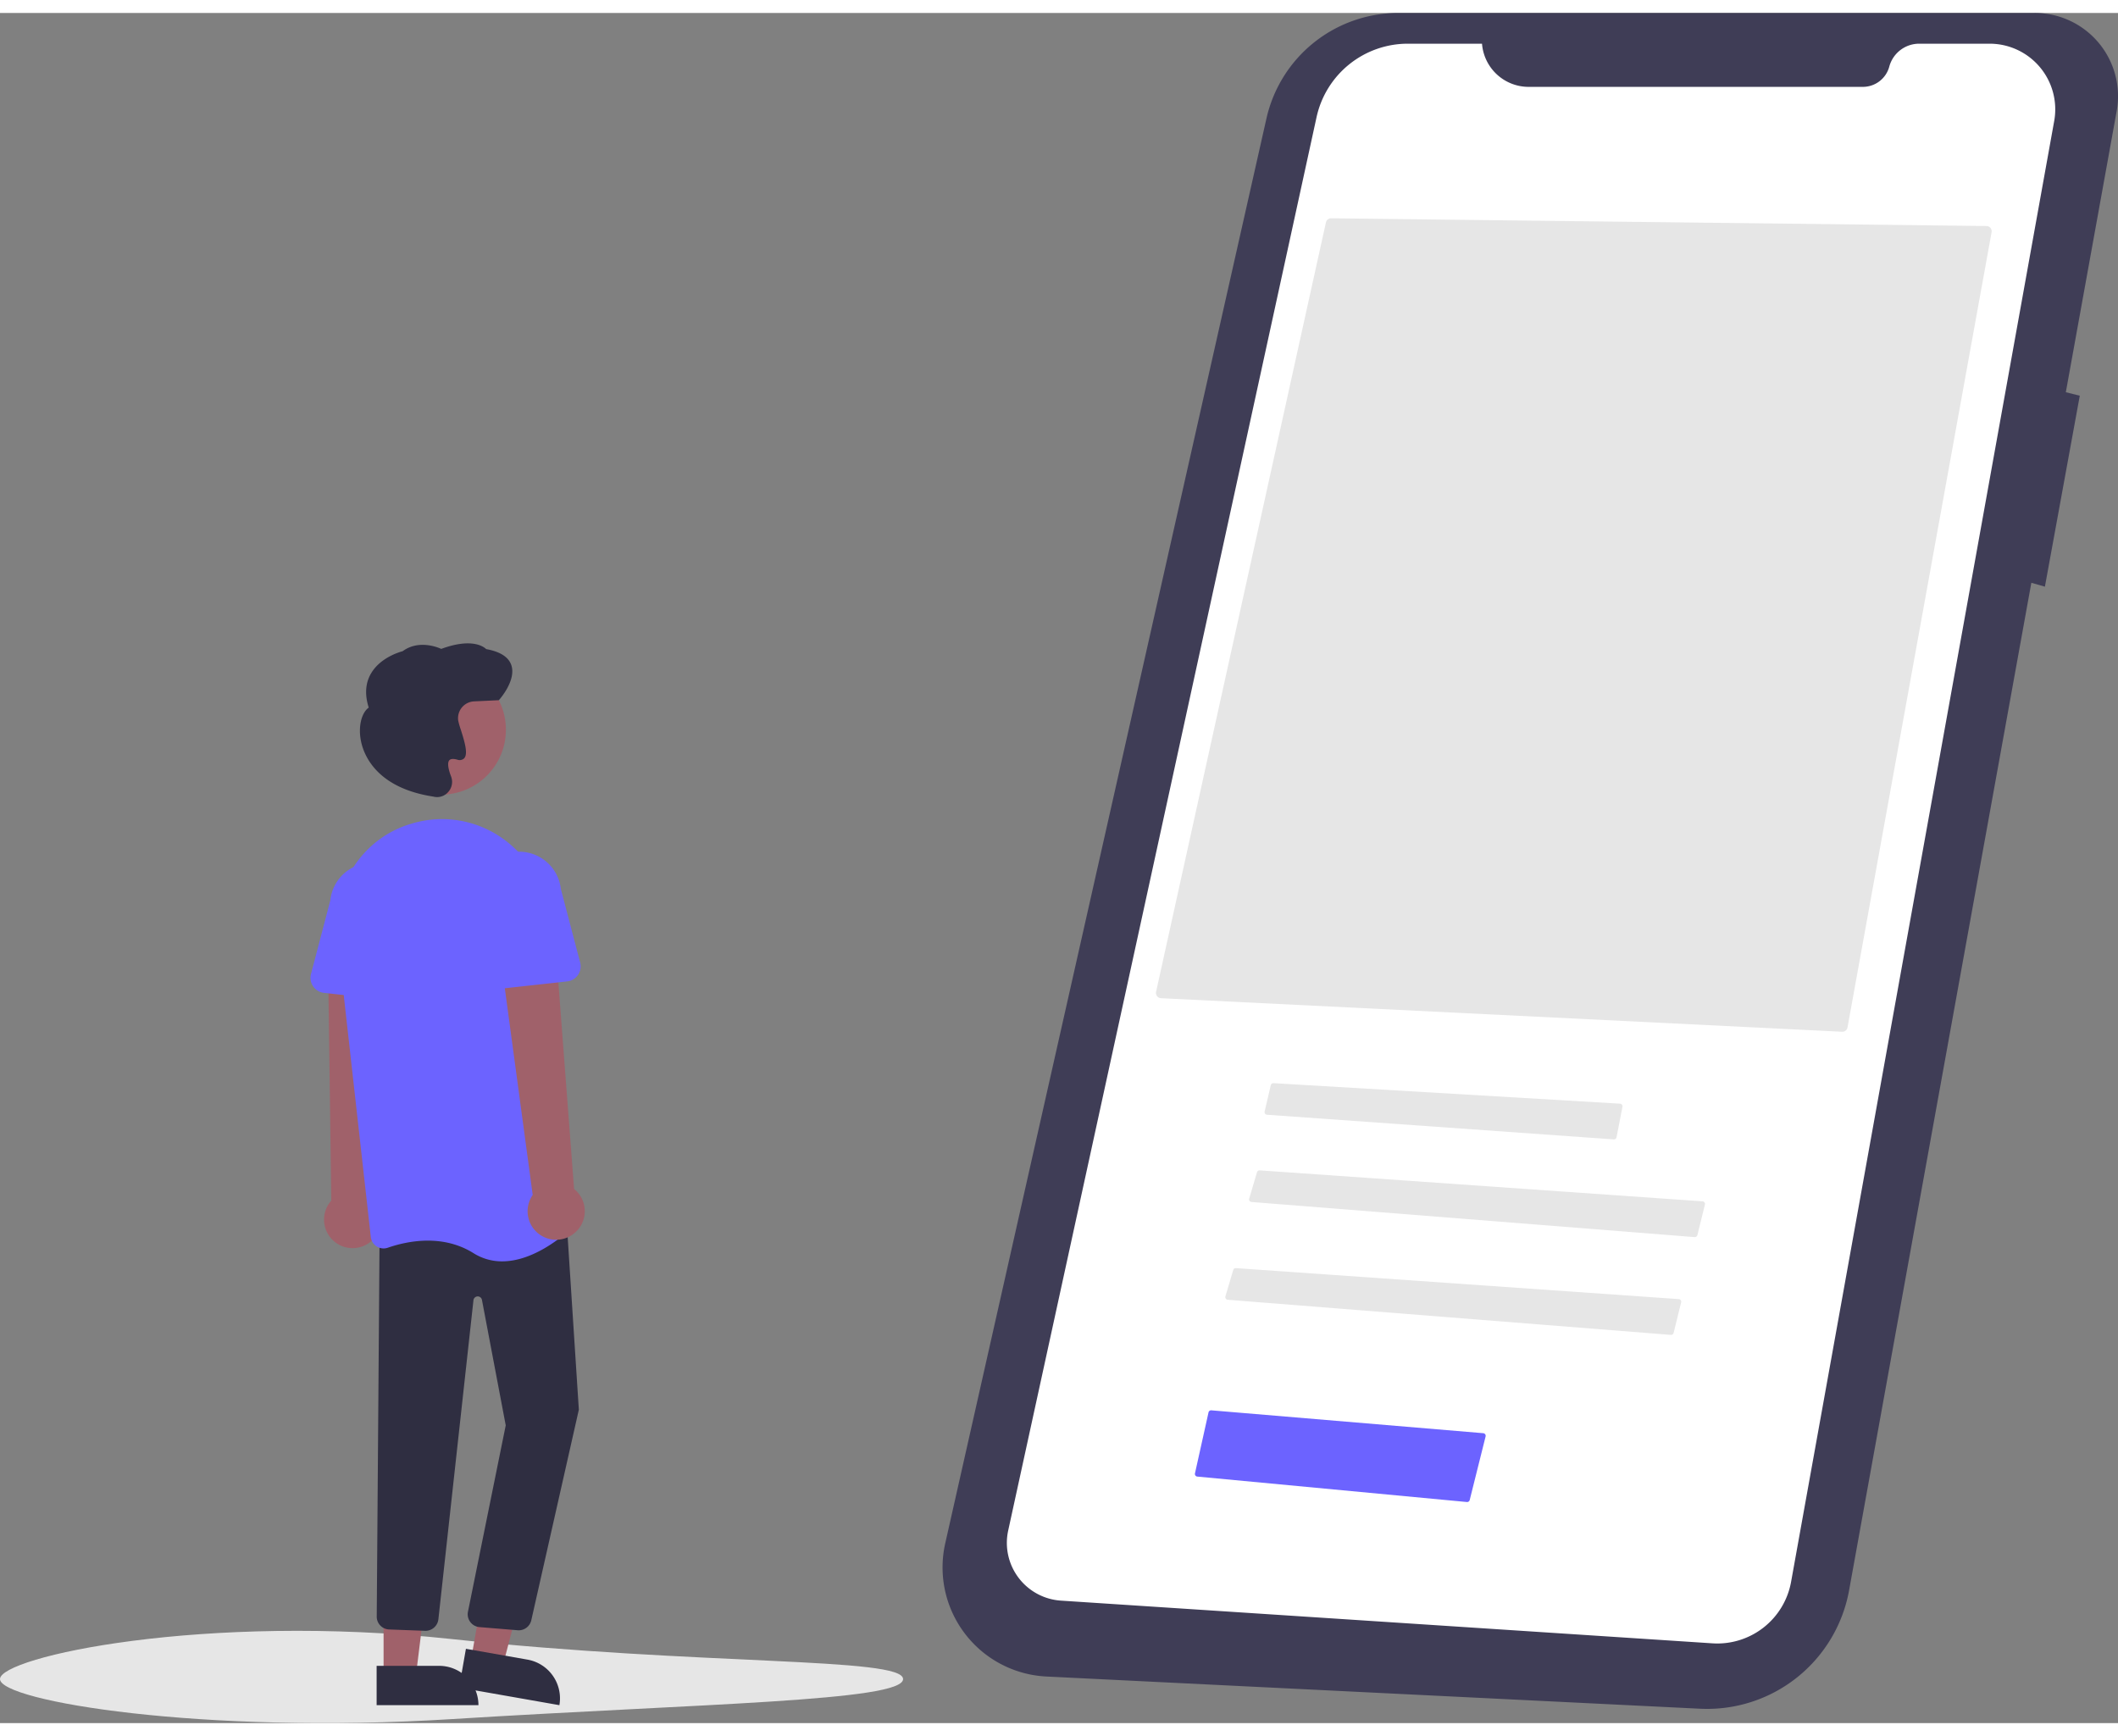 <svg xmlns="http://www.w3.org/2000/svg" xmlns:xlink="http://www.w3.org/1999/xlink" width="301.575" height="247.182" viewBox="0 0 801.575 647.182"><rect x="0" y="0" width="801.575" height="647.182" fill="#808080" stroke="none"/><g id="Group_6" data-name="Group 6" transform="translate(-231.222 -125)"><path id="Path_80-187" fill="#3f3d56" d="M1001.142,124.77H760.527a51.15,51.15,0,0,0-49.9,39.9L589.051,703.938a41.34,41.34,0,0,0,38.294,50.382L874.7,766.507a54.615,54.615,0,0,0,56.43-44.828L1000.1,340.412l5.131,1.466,13.2-72.265-5.281-1.32,19.251-106.426a31.493,31.493,0,0,0-31.25-37.1Z" data-name="Path 80" transform="translate(-0.099 0.231)"/><path id="Path_81-188" fill="#fff" d="M792.2,136.395H764.116a35.349,35.349,0,0,0-34.536,27.813l-116.7,534.868A21.9,21.9,0,0,0,632.849,725.6L879.4,741.76a28.367,28.367,0,0,0,29.773-23.277l99.58-552.838a24.846,24.846,0,0,0-24.452-29.25H957.658a11.726,11.726,0,0,0-11.323,8.677h0a10.352,10.352,0,0,1-10,7.661H809.847A17.7,17.7,0,0,1,792.2,136.395Z" data-name="Path 81" transform="translate(-0.099 0.231)"/><path id="Path_93-189" fill="#e6e6e6" d="M928.494,510.313a2,2,0,0,0,2.036-1.638l54.523-300.917a2.021,2.021,0,0,0-.417-1.632,1.962,1.962,0,0,0-1.5-.729l-248.059-2.93h-.023a1.988,1.988,0,0,0-1.925,1.562L668.853,495.179a2.021,2.021,0,0,0,.356,1.648,1.964,1.964,0,0,0,1.473.785Z" data-name="Path 93" transform="translate(-0.099 0.231)"/><path id="Path_94-190" fill="#e6e6e6" d="M713.229,529.535a1,1,0,0,0-.973.773l-2.323,9.956a1,1,0,0,0,.9,1.225l131.23,9.327a1.009,1.009,0,0,0,1.053-.807l2.234-11.519a1,1,0,0,0-.922-1.188L713.29,529.537Z" data-name="Path 94" transform="translate(-0.099 0.465)"/><path id="Path_95-191" fill="#e6e6e6" d="M872.666,587.808a1,1,0,0,0,1.051-.758l2.844-11.543a1,1,0,0,0-.9-1.237L708.072,562.549a.989.989,0,0,0-1.029.713l-2.955,9.975a1,1,0,0,0,.878,1.28Z" data-name="Path 95" transform="translate(-0.099 0.454)"/><path id="Path_96-192" fill="#e6e6e6" d="M863.666,624.808a1,1,0,0,0,1.051-.758l2.844-11.543a1,1,0,0,0-.9-1.237L699.072,599.549a.989.989,0,0,0-1.029.713l-2.955,9.975a1,1,0,0,0,.878,1.28Z" data-name="Path 96" transform="translate(-0.099 0.454)"/><path id="Path_79-193" fill="#e6e6e6" d="M508.877,752.008c0,8.369-76.605,9.26-170.889,15.153-94.2,5.887-170.889-6.784-170.889-15.153s77.047-25.207,170.889-15.153C432.272,746.957,508.877,743.639,508.877,752.008Z" data-name="Path 79" transform="translate(64.123 3.512)"/><path id="Path_97-194" fill="#6c63ff" d="M786.481,688.283a.989.989,0,0,0,1.064-.754l6.013-24.051a1,1,0,0,0-.886-1.24l-102.916-8.656a1.018,1.018,0,0,0-1.06.779l-5.129,23.083a1,1,0,0,0,.883,1.213Z" data-name="Path 97" transform="translate(-0.099 0.231)"/><path id="Path_111-195" fill="#a0616a" d="M315.09,570.537a10.743,10.743,0,0,0,1.582-16.4l4.167-93.018L299.624,463.5l1.233,90.985a10.8,10.8,0,0,0,14.234,16.048Z" data-name="Path 111" transform="translate(55.741 19.97)"/><path id="Path_112-196" fill="#a0616a" d="M69.534,574.966l12.075,2.123,11.934-45.564-15.821-3.133Z" data-name="Path 112" transform="translate(340 173)"/><path id="Path_113-197" fill="#2f2e41" d="M350.232,727.314h38.531V742.2H365.119a14.887,14.887,0,0,1-14.887-14.887Z" data-name="Path 113" transform="translate(661.936 1542.365) rotate(-170.029)"/><path id="Path_114-198" fill="#a0616a" d="M36.392,581.01h12.26l5.832-47.288H36.39Z" data-name="Path 114" transform="translate(340 173)"/><path id="Path_115-199" fill="#2f2e41" d="M318.024,730.536h38.531v14.887H332.911a14.887,14.887,0,0,1-14.887-14.887h0Z" data-name="Path 115" transform="translate(730.354 1495.915) rotate(179.997)"/><path id="Path_116-200" fill="#2f2e41" d="M371.8,717.09a4.735,4.735,0,0,1-.572-.034l-14.43-1.187a4.881,4.881,0,0,1-4.243-5.659l14.325-70.681-9-47.474a1.627,1.627,0,0,0-3.219.16L341.4,712.842a4.924,4.924,0,0,1-5.21,4.437l-13.595-.506a4.888,4.888,0,0,1-4.536-4.631l1.086-145.768,70.481-8.81,4.924,76.041-.02.081-17.991,79.675A4.886,4.886,0,0,1,371.8,717.09Z" data-name="Path 116" transform="translate(55.741 19.97)"/><circle id="Ellipse_16" cx="24.561" cy="24.561" r="24.561" fill="#a0616a" data-name="Ellipse 16" transform="translate(373.568 371.694)"/><path id="Path_117-201" fill="#6c63ff" d="M365.53,577.467a20.111,20.111,0,0,1-10.857-3.106c-11.9-7.436-25.411-4.481-32.407-2.057a4.88,4.88,0,0,1-4.221-.481,4.811,4.811,0,0,1-2.224-3.552L303.1,454.646c-2.132-19.038,9.336-36.937,27.268-42.56h0q1.011-.317,2.055-.6a39.569,39.569,0,0,1,32.972,5.723,40.2,40.2,0,0,1,17.167,29.353l10.711,114.387a4.807,4.807,0,0,1-1.527,4.007C387.99,568.428,377.092,577.466,365.53,577.467Z" data-name="Path 117" transform="translate(55.741 19.97)"/><path id="Path_118-202" fill="#6c63ff" d="M326.789,479.012l-28.7-3.156a5.717,5.717,0,0,1-4.905-7.134l7.306-27.846a15.879,15.879,0,1,1,31.556,3.563l1.085,28.675a5.718,5.718,0,0,1-6.338,5.9Z" data-name="Path 118" transform="translate(55.741 19.97)"/><path id="Path_119-203" fill="#a0616a" d="M393.156,566.554a10.743,10.743,0,0,0-.406-16.468l-7.073-92.842-20.789,4.68,12.2,90.414a10.8,10.8,0,0,0,16.064,14.216Z" data-name="Path 119" transform="translate(55.741 19.97)"/><path id="Path_120-204" fill="#6c63ff" d="M356.919,473.176a5.711,5.711,0,0,1-1.818-4.4l1.085-28.675a15.878,15.878,0,1,1,31.556-3.563l7.306,27.846a5.717,5.717,0,0,1-4.905,7.134l-28.7,3.156a5.711,5.711,0,0,1-4.52-1.5Z" data-name="Path 120" transform="translate(55.741 19.97)"/><path id="Path_121-205" fill="#2f2e41" d="M340.927,401.771a5.683,5.683,0,0,1-1.3-.151l-.125-.03c-21.594-3.3-26.367-15.812-27.414-21.035-1.084-5.408.15-10.628,2.94-12.656-1.521-4.8-1.277-9.061.727-12.662,3.5-6.28,11.081-8.4,12.1-8.664,6.058-4.469,13.306-1.486,14.625-.881,11.719-4.335,16.2-.727,17.008.079,5.238.941,8.431,2.964,9.491,6.016,1.991,5.731-4.305,12.86-4.574,13.161l-.14.156-9.38.447a6.358,6.358,0,0,0-5.981,7.317h0a29.611,29.611,0,0,0,.96,3.355c1.6,5.006,2.8,9.283,1.254,10.909a2.51,2.51,0,0,1-2.625.455c-1.467-.392-2.462-.31-2.958.245-.77.859-.535,3.035.662,6.125a5.739,5.739,0,0,1-1.046,5.847,5.568,5.568,0,0,1-4.226,1.967Z" data-name="Path 121" transform="translate(55.741 19.97)"/></g></svg>